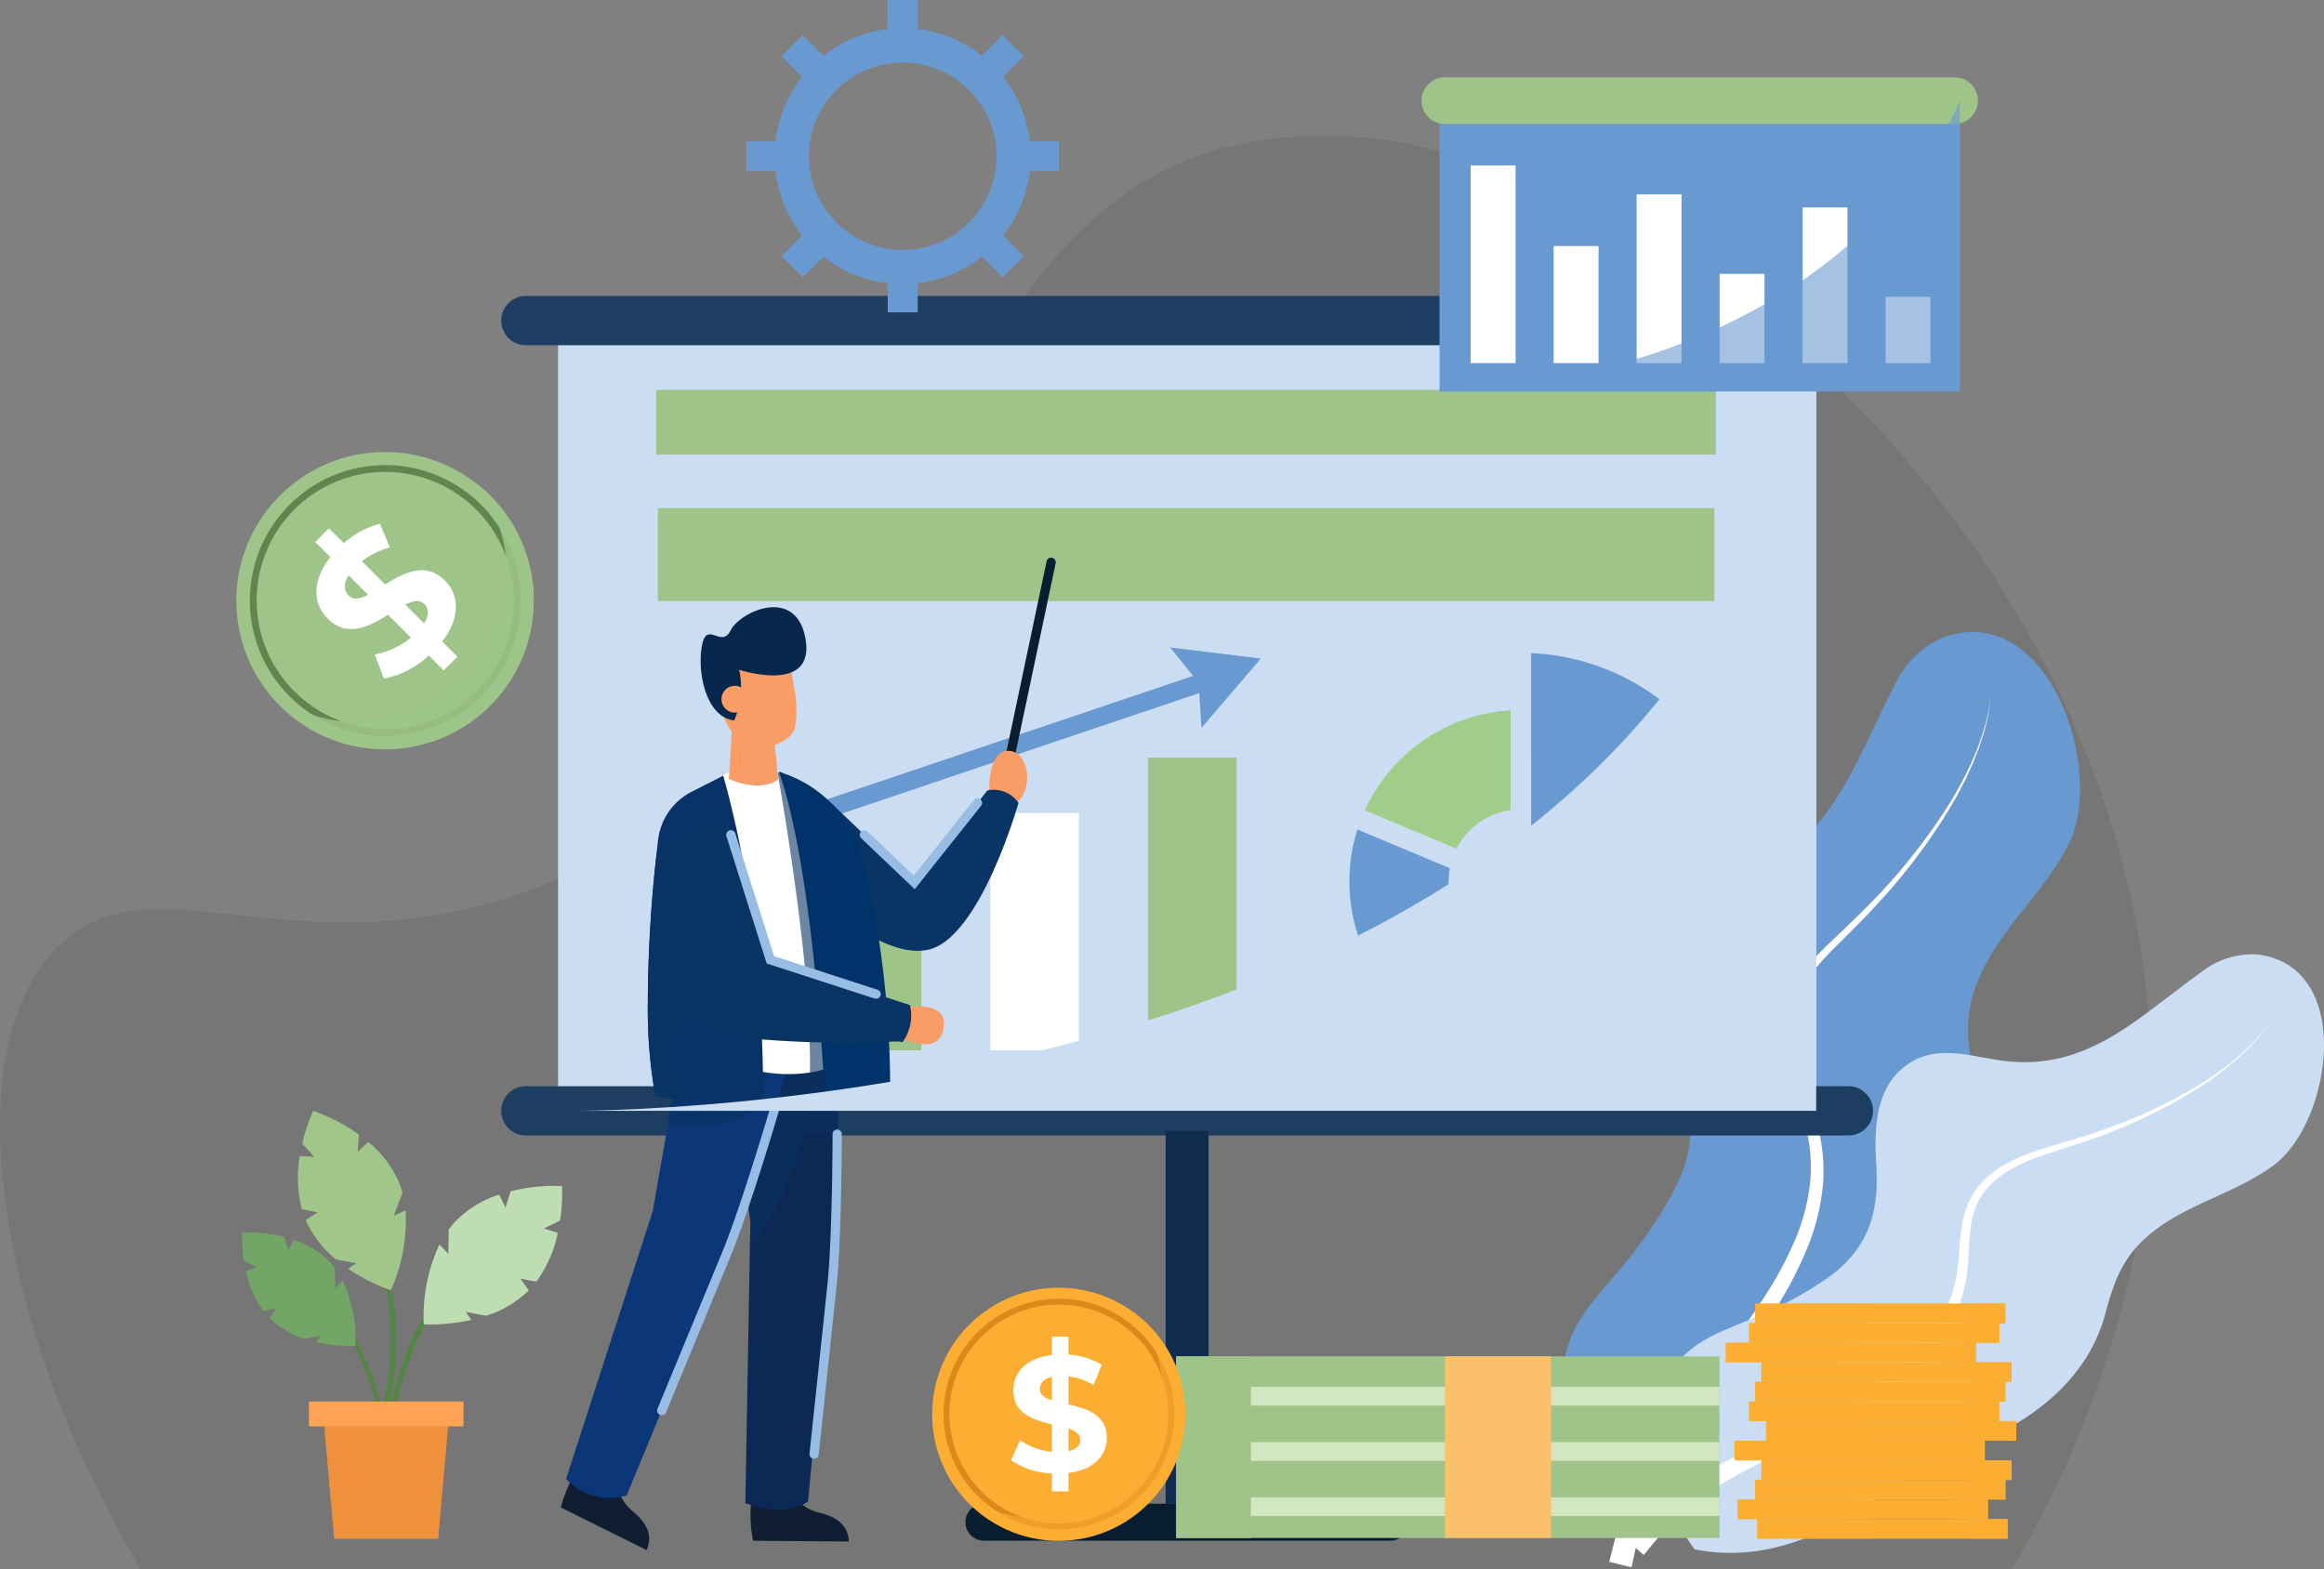 <svg id="Grupo_79295" data-name="Grupo 79295" xmlns="http://www.w3.org/2000/svg" width="189.816" height="128.189" viewBox="0 0 189.816 128.189">
  <rect x="0" y="0" width="189.816" height="128.189" fill="#808080" stroke="none"/>
  <path id="Trazado_178037" data-name="Trazado 178037" d="M346.185,329.4c0,.111-.007.221-.012.33a71.018,71.018,0,0,1-1.251,10.922,82.272,82.272,0,0,1-8.676,23.706q-.706,1.3-1.427,2.522H181.993q-.744-1.254-1.445-2.522c-10.451-18.936-13.517-39.7-5.525-48.1,7.277-7.652,17.846,1.125,35.607-3.828a42.819,42.819,0,0,0,5.452-1.918,40.725,40.725,0,0,0,8.853-5.226q1.378-1.065,2.653-2.228c.884-.8,1.732-1.629,2.55-2.487.267-.279.531-.564.79-.851.126-.136.249-.272.37-.41q.7-.782,1.367-1.591c.252-.3.5-.609.745-.916.579-.727,1.143-1.47,1.689-2.22.058-.078.113-.154.169-.232,1.535-2.119,2.958-4.322,4.3-6.564,1.51-2.507,2.927-5.059,4.312-7.6.8-1.467,1.586-2.93,2.374-4.375.979-1.795,1.953-3.559,2.95-5.276.725-1.246,1.457-2.467,2.21-3.65q.649-1.023,1.322-2.011.7-1.027,1.425-2.011c4.244-5.726,9.255-10.184,16.2-12.08a35.28,35.28,0,0,1,17.718.285q1.933.479,3.889,1.13,1.155.385,2.318.826a67.474,67.474,0,0,1,9.89,4.75q1.843,1.069,3.667,2.268,1.567,1.027,3.111,2.15.457.332.914.672c.559.415,1.115.843,1.669,1.279.31.239.617.486.924.733l.158.128q1.133.917,2.243,1.883c.292.252.582.506.871.765.206.181.41.365.614.554.055.048.108.1.164.146.108.1.219.2.33.3q1.068.982,2.112,2.009c11.586,11.385,20.879,26.626,24.071,43.682a69.709,69.709,0,0,1,.949,7A68.993,68.993,0,0,1,346.185,329.4Z" transform="translate(-170.5 -238.693)" fill="#030504" opacity="0.08"/>
  <g id="Grupo_79294" data-name="Grupo 79294" transform="translate(19.341 0)">
    <path id="Trazado_178038" data-name="Trazado 178038" d="M786.532,514.371c-3.235-14.6,2.079-12.64,7.939-23.127,2.39-4.276,1.9-7.828-.5-11.867-1.576-2.65-3.242-5.98-1.994-9.075,1.353-3.357,4.588-3.842,7.631-4.848,7.814-2.585,9.691-9.283,13.072-15.841a7.787,7.787,0,0,1,3.959-3.95c8.638-3.161,13.3,10.8,10.32,16.8-1.86,3.753-5.1,6.462-6.995,10.236-1.692,3.375-1.394,5.868-.648,9.373,1.185,5.567-1.106,11.146-4.645,15.391-2.008,2.409-4.268,4.7-5.581,7.592-2.828,6.231-6.989,11.971-13.873,13.925Z" transform="translate(-677.313 -393.573)" fill="#6999d1"/>
    <path id="Trazado_178039" data-name="Trazado 178039" d="M804.15,541l.622-2.463a25.8,25.8,0,0,1,.775-2.513c.158-.415.324-.829.513-1.233.09-.2.194-.4.291-.6l.311-.581.156-.29.165-.283.331-.564.346-.551c.115-.184.231-.367.352-.545.953-1.441,1.976-2.812,3.011-4.16s2.08-2.677,3.092-4.021,1.993-2.7,2.884-4.114a29.334,29.334,0,0,0,2.333-4.385,16.8,16.8,0,0,0,1.234-4.736,13.231,13.231,0,0,0-.457-4.839,22.1,22.1,0,0,0-.875-2.327,23.672,23.672,0,0,1-.916-2.416,8.2,8.2,0,0,1-.377-2.63,7.246,7.246,0,0,1,.611-2.59,10.9,10.9,0,0,1,1.34-2.246,19.275,19.275,0,0,1,1.709-1.932q.453-.455.921-.889c.311-.291.609-.585.914-.877l.91-.879c.3-.293.612-.582.9-.894a48.406,48.406,0,0,0,6.357-7.854l.672-1.073.614-1.107c.214-.364.386-.75.573-1.129l.277-.57.246-.583.245-.585c.08-.2.144-.4.216-.6s.143-.4.21-.6l.177-.608a10.936,10.936,0,0,0,.442-2.491,10.964,10.964,0,0,1-.385,2.507l-.164.615c-.063.2-.131.4-.2.6s-.127.4-.2.6l-.232.592-.234.592-.264.579c-.179.385-.343.777-.55,1.148l-.592,1.128-.65,1.1a48.768,48.768,0,0,1-6.216,8.056c-.279.321-.582.618-.881.921l-.9.906c-.3.3-.6.608-.9.9s-.6.592-.886.9a18.727,18.727,0,0,0-1.611,1.907,10.225,10.225,0,0,0-1.208,2.132,6.507,6.507,0,0,0-.5,2.336,7.411,7.411,0,0,0,.4,2.366c.5,1.556,1.368,3.03,1.905,4.712a14.241,14.241,0,0,1,.613,5.2,17.918,17.918,0,0,1-1.2,5.088,30.538,30.538,0,0,1-2.323,4.628c-.885,1.474-1.854,2.887-2.847,4.27s-2.01,2.741-3.005,4.1-1.966,2.729-2.849,4.134c-.113.174-.22.351-.325.529l-.317.532-.3.538-.149.269-.139.273-.276.545c-.083.183-.172.362-.248.547-.162.366-.3.742-.437,1.122a48.636,48.636,0,0,0-1.229,4.83Z" transform="translate(-692.055 -413.421)" fill="#fff"/>
    <path id="Trazado_178040" data-name="Trazado 178040" d="M814.01,613.559c3.306-12.667,6.668-9.022,15.422-14.855,3.57-2.379,4.605-5.344,4.346-9.451-.17-2.695-.139-5.955,2.069-7.869,2.4-2.076,5.11-1.162,7.884-.731,7.123,1.106,11.26-3.365,16.513-7.127a6.819,6.819,0,0,1,4.663-1.5c7.994.986,6.05,13.726,1.334,17.217-2.948,2.182-6.557,3-9.539,5.185-2.667,1.955-3.43,4.017-4.248,7.047-1.3,4.813-5.313,8.246-9.766,10.142-2.527,1.076-5.2,1.959-7.381,3.689-4.692,3.727-10.227,6.539-16.373,5.314Z" transform="translate(-699.87 -494.062)" fill="#caddf2"/>
    <path id="Trazado_178041" data-name="Trazado 178041" d="M811.77,640.164l1.468-1.671a22.538,22.538,0,0,1,1.608-1.649c.289-.261.583-.517.893-.756.151-.123.311-.236.467-.353l.474-.328.237-.163.241-.154.483-.308.49-.291c.163-.1.327-.194.492-.284,1.318-.743,2.664-1.4,4.008-2.04s2.69-1.256,4.016-1.9,2.633-1.312,3.89-2.055a25.667,25.667,0,0,0,3.569-2.486,14.711,14.711,0,0,0,2.853-3.2,11.588,11.588,0,0,0,1.576-3.954,19.369,19.369,0,0,0,.247-2.163,20.809,20.809,0,0,1,.251-2.249,7.182,7.182,0,0,1,.756-2.2,6.342,6.342,0,0,1,1.51-1.775,9.545,9.545,0,0,1,1.941-1.216,16.906,16.906,0,0,1,2.1-.823q.535-.174,1.073-.325c.359-.1.708-.213,1.063-.319l1.06-.322c.353-.108.709-.209,1.055-.339a42.4,42.4,0,0,0,8.091-3.583l.952-.568.921-.617c.313-.2.6-.431.9-.651l.443-.334.425-.357.424-.358c.14-.121.27-.252.406-.378s.27-.253.4-.382l.381-.4a9.575,9.575,0,0,0,1.339-1.765,9.592,9.592,0,0,1-1.3,1.8l-.373.414c-.13.133-.263.262-.395.393s-.261.265-.4.389l-.417.369-.418.368-.437.345c-.293.228-.578.469-.887.675l-.912.642-.944.594a42.689,42.689,0,0,1-8.061,3.8c-.346.139-.7.249-1.054.366l-1.06.349c-.353.115-.708.236-1.06.345s-.7.223-1.048.344a16.371,16.371,0,0,0-2.017.843,8.944,8.944,0,0,0-1.793,1.18,5.7,5.7,0,0,0-1.32,1.622,6.488,6.488,0,0,0-.633,2c-.231,1.412-.144,2.908-.4,4.434a12.474,12.474,0,0,1-1.6,4.3,15.693,15.693,0,0,1-2.964,3.487,26.744,26.744,0,0,1-3.659,2.68c-1.279.8-2.6,1.51-3.924,2.192s-2.661,1.334-3.981,2-2.622,1.342-3.871,2.084c-.158.091-.312.186-.464.283l-.46.288-.448.3-.224.15-.217.157-.433.315c-.138.109-.279.213-.412.327-.273.221-.532.458-.788.7a42.615,42.615,0,0,0-2.887,3.274Z" transform="translate(-698.094 -514.234)" fill="#fff"/>
    <rect id="Rectángulo_22446" data-name="Rectángulo 22446" width="102.757" height="64.551" transform="translate(26.24 26.187)" fill="#caddf2"/>
    <g id="Grupo_79261" data-name="Grupo 79261" transform="translate(47.366 52.891)">
      <rect id="Rectángulo_22447" data-name="Rectángulo 22447" width="7.228" height="19.39" transform="translate(14.185 13.516)" fill="#fff"/>
      <rect id="Rectángulo_22448" data-name="Rectángulo 22448" width="7.228" height="11.861" transform="translate(1.311 21.045)" fill="#9ec489"/>
      <rect id="Rectángulo_22449" data-name="Rectángulo 22449" width="7.228" height="23.907" transform="translate(27.06 8.998)" fill="#9ec489"/>
      <g id="Grupo_79260" data-name="Grupo 79260" transform="translate(0 1.991)">
        <g id="Grupo_79259" data-name="Grupo 79259">
          <rect id="Rectángulo_22450" data-name="Rectángulo 22450" width="33.48" height="1.489" transform="translate(0 10.695) rotate(-18.63)" fill="#6999d1"/>
        </g>
      </g>
      <path id="Trazado_178042" data-name="Trazado 178042" d="M633.83,457.84l-.235-3.689-2.318-2.879,7.4.9Z" transform="translate(-602.406 -451.272)" fill="#6999d1"/>
    </g>
    <rect id="Rectángulo_22451" data-name="Rectángulo 22451" width="86.297" height="7.599" transform="translate(34.387 41.499)" fill="#9ec489"/>
    <g id="Grupo_79262" data-name="Grupo 79262" transform="translate(62.58 45.539)">
      <path id="Trazado_178043" data-name="Trazado 178043" d="M565.818,433.43a.378.378,0,0,1-.37-.456l3.557-16.847a.378.378,0,0,1,.739.156l-3.557,16.847A.378.378,0,0,1,565.818,433.43Z" transform="translate(-565.44 -415.828)" fill="#091d30"/>
    </g>
    <path id="Trazado_178044" data-name="Trazado 178044" d="M477.9,316.861H369.879a2.012,2.012,0,0,1-2.012-2.012h0a2.012,2.012,0,0,1,2.012-2.012H477.9a2.01,2.01,0,0,1,2.012,2.012h0A2.012,2.012,0,0,1,477.9,316.861Z" transform="translate(-346.269 -288.662)" fill="#1e3e61"/>
    <path id="Trazado_178045" data-name="Trazado 178045" d="M477.9,628.061H369.879a2.012,2.012,0,0,1-2.012-2.012h0a2.012,2.012,0,0,1,2.012-2.012H477.9a2.01,2.01,0,0,1,2.012,2.012h0A2.012,2.012,0,0,1,477.9,628.061Z" transform="translate(-346.269 -535.311)" fill="#1e3e61"/>
    <rect id="Rectángulo_22452" data-name="Rectángulo 22452" width="3.508" height="30.461" transform="translate(75.865 92.37)" fill="#102d4f"/>
    <path id="Trazado_178046" data-name="Trazado 178046" d="M585.354,791.469H552.16a1.509,1.509,0,0,1-1.509-1.509h0a1.509,1.509,0,0,1,1.509-1.509h33.195a1.509,1.509,0,0,1,1.509,1.509h0a1.509,1.509,0,0,1-1.509,1.509Z" transform="translate(-491.139 -665.62)" fill="#091d30"/>
    <path id="Trazado_178047" data-name="Trazado 178047" d="M469.108,776.642a3.834,3.834,0,0,0,2.489,2.2c1.783.4,2.492,1.217,2.546,2.387l-7.817-.067a10.146,10.146,0,0,1,.037-4.382C466.867,773.847,469.108,776.642,469.108,776.642Z" transform="translate(-424.149 -655.307)" fill="#0f1e33"/>
    <path id="Trazado_178048" data-name="Trazado 178048" d="M395.846,768.841a3.833,3.833,0,0,0,1.276,3.065c1.429,1.139,1.708,2.185,1.244,3.261l-7-3.481a10.146,10.146,0,0,1,1.951-3.923C395.054,765.347,395.846,768.841,395.846,768.841Z" transform="translate(-364.894 -648.548)" fill="#0f1e33"/>
    <path id="Trazado_178049" data-name="Trazado 178049" d="M559.686,495.631s-.293-3.742,1.592-3.675,2.11,4.093-.1,4.556S559.686,495.631,559.686,495.631Z" transform="translate(-498.212 -430.625)" fill="#fa9c66"/>
    <path id="Trazado_178050" data-name="Trazado 178050" d="M464.041,576.036a46.344,46.344,0,0,1-.428,6.771c-.015.058-1.966,20.811-1.966,20.811s-1.664,1.45-5.12.141l.325-18.347.043-2.436.04-2.185-.4-3.234-.972-7.939-.44-3.6-.554-4.521.32-.43,3.831-5.145.325-.436,2,1.412,2.915,2.061s.007.368.02,1.009c.005.264.01.576.018.926.025,1.475.058,3.665.076,6.1,0,.322,0,.647,0,.977,0,.206,0,.418,0,.627C464.092,571.08,464.084,573.7,464.041,576.036Z" transform="translate(-414.989 -480.979)" fill="#0c2855"/>
    <path id="Trazado_178051" data-name="Trazado 178051" d="M465.605,612.751c0,.418,0,.826-.008,1.221a22.543,22.543,0,0,1-.289,3.4,6.724,6.724,0,0,0-.118,1.435c-.961,3.162-2.3,6.841-4.5,9.552l.04-2.185-.4-3.234L459.365,615Z" transform="translate(-418.788 -526.365)" fill="#093565" opacity="0.5" style="mix-blend-mode: multiply;isolation: isolate"/>
    <path id="Trazado_178052" data-name="Trazado 178052" d="M413.567,564.292s-.775,2.771-1.837,6.391c-1.047,3.562-4.85,15.072-4.949,15.306-.181.433-8.415,20.358-8.415,20.358a4.83,4.83,0,0,1-4.941-1.354l4.674-14.448.088-.272,1.286-3.977,1.022-3.159.035-.2.184-1.052,1.02-5.819.37-2.12.352-2.013.564-3.227.826-4.717,2.94-2.172,1.946-1.435,1.145-.843.043.055,1.81,2.331Z" transform="translate(-366.526 -484.191)" fill="#0b3779"/>
    <path id="Trazado_178053" data-name="Trazado 178053" d="M500.823,508.386s-3.081,10.9-7.284,11.976a4.15,4.15,0,0,1-1.669.05c-2.072-.312-4.445-1.827-6.31-3.275a35.528,35.528,0,0,1-3.247-2.847L485.2,508.1l7.106,6.781,5.978-7.508A2.459,2.459,0,0,1,500.823,508.386Z" transform="translate(-436.975 -442.806)" fill="#093565"/>
    <path id="Trazado_178054" data-name="Trazado 178054" d="M500.612,527.338c-2.072-.312-4.445-1.827-6.31-3.275-.584-.956-.959-1.616-.959-1.616l1.581-6.386A21.269,21.269,0,0,1,500.612,527.338Z" transform="translate(-445.718 -449.731)" fill="#093565" style="mix-blend-mode: multiply;isolation: isolate"/>
    <path id="Trazado_178055" data-name="Trazado 178055" d="M460.258,522.008a18.321,18.321,0,0,1-2.683,1.093c-.34.116-.715.234-1.118.352a9.524,9.524,0,0,1-1.16.257,11.963,11.963,0,0,1-3.826-.048l-2.721-1.983-.126-.536-2.255-9.588,1.85-12.148,1.168-.541,3.431.217.086.071,2.316,1.87,3.252,16.583Z" transform="translate(-408.488 -436.103)" fill="#fff"/>
    <path id="Trazado_178056" data-name="Trazado 178056" d="M461.51,481.9c-1.576,1.128-4.028-.051-4.028-.051l.273-4.387,3.188-1.153.054.54.453,4.479Z" transform="translate(-417.295 -418.223)" fill="#fa9c66"/>
    <path id="Trazado_178057" data-name="Trazado 178057" d="M481.547,524.824c0,.813.005,1.644.005,2.474,0,.8-.005,1.6-.013,2.381h-2.681a.167.167,0,0,1,0-.035,6.725,6.725,0,0,1,.118-1.435c.05-.287.1-.591.131-.911.088-.748.138-1.586.159-2.492.008-.4.01-.8.008-1.221a101,101,0,0,0-.76-10.466c-.788-6.743-1.9-12.817-1.9-12.817l.262-.053,2.316,1.87,3.252,16.583,1.787,4.4a18.321,18.321,0,0,1-2.683,1.093C481.545,524.4,481.547,524.615,481.547,524.824Z" transform="translate(-432.455 -437.2)" fill="#093565" opacity="0.6" style="mix-blend-mode: multiply;isolation: isolate"/>
    <path id="Trazado_178058" data-name="Trazado 178058" d="M441.257,621.4s-2.3,3-7.775,1.918l.37-2.119.352-2.014c2.17-.061,4.047-.005,4.047-.005Z" transform="translate(-398.274 -531.441)" fill="#093565" opacity="0.6" style="mix-blend-mode: multiply;isolation: isolate"/>
    <path id="Trazado_178059" data-name="Trazado 178059" d="M480.911,526.836s-.886-18.729-3.771-26.713l.549.2A10.106,10.106,0,0,1,484,507.132a80.573,80.573,0,0,1,2.239,19.078A20.8,20.8,0,0,1,480.911,526.836Z" transform="translate(-432.876 -437.099)" fill="#003369"/>
    <path id="Trazado_178060" data-name="Trazado 178060" d="M523.144,592.772s3.848-.891,3.733,1.31c-.159,3.038-4,.834-4,.834Z" transform="translate(-469.128 -510.389)" fill="#fa9c66"/>
    <path id="Trazado_178061" data-name="Trazado 178061" d="M434.991,528.331a29.678,29.678,0,0,1-6.149-.04c-.473-.05-.894-.106-1.256-.161-.881-.131-1.4-.252-1.4-.252a40.484,40.484,0,0,1-.609-7.44,113.476,113.476,0,0,1,.717-12.356c.04-.388.08-.753.121-1.092a5.073,5.073,0,0,1,2.739-3.939l2.585-1.319a81.484,81.484,0,0,1,2.474,12.835c.154,1.3.277,2.555.378,3.743.153,1.845.252,3.529.309,4.969C435.031,526.37,434.991,528.331,434.991,528.331Z" transform="translate(-392.007 -438.373)" fill="#093268"/>
    <path id="Trazado_178062" data-name="Trazado 178062" d="M445.93,547.705a85.29,85.29,0,0,1-11.03-.163,14.954,14.954,0,0,1-5.011-1.15,3.788,3.788,0,0,1-1.387-1.44c-1.437,3.436-.823,5.908.34,7.6-.473-.05-.894-.106-1.256-.161-.881-.131-1.4-.252-1.4-.252a40.483,40.483,0,0,1-.609-7.44,113.476,113.476,0,0,1,.717-12.356l4.6.979,2.457,8.837,1.244.41,9.477,3.131Z" transform="translate(-392.007 -462.638)" fill="#093565" style="mix-blend-mode: multiply;isolation: isolate"/>
    <path id="Trazado_178063" data-name="Trazado 178063" d="M434.721,519.3l3.606,11.4,11.4,3.7a3.683,3.683,0,0,1-.6,3.02s-12.634-1.532-14.333-2.637c-2.027-1.319-5.747-8.285-5.768-12.779Z" transform="translate(-394.746 -452.301)" fill="#093565"/>
    <path id="Trazado_178064" data-name="Trazado 178064" d="M463.328,483.389c-2.546.291-3.477-3.078-3.477-3.078l3.024-1.4Z" transform="translate(-419.173 -420.286)" fill="#fa9c66" style="mix-blend-mode: multiply;isolation: isolate"/>
    <path id="Trazado_178065" data-name="Trazado 178065" d="M459.388,455.772c-.559,1.706-4.862,2.859-6.039-1.62s1.849-5.516,1.849-5.516l3.4.473s.03.111.081.308c.13.508.389,1.585.586,2.743A9.234,9.234,0,0,1,459.388,455.772Z" transform="translate(-413.805 -396.293)" fill="#fa9c66"/>
    <path id="Trazado_178066" data-name="Trazado 178066" d="M461.437,454.027a6.445,6.445,0,0,1-3.958-.5s.286,1.552-.6,1.749-1.061-3.326-1.061-3.326,3.161-.956,3.207-.956c.022,0,.942.148,1.828.291C460.981,451.792,461.24,452.869,461.437,454.027Z" transform="translate(-415.975 -398.16)" fill="#fa9c66" style="mix-blend-mode: multiply;isolation: isolate"/>
    <path id="Trazado_178067" data-name="Trazado 178067" d="M449.541,440.524s6.144,2.024,5.433-2.437-5.362-2.333-6.131-.778-2-.975-2.365,1.393.5,5.742,2.658,5.953A6.72,6.72,0,0,0,449.541,440.524Z" transform="translate(-408.51 -385.813)" fill="#07284c"/>
    <circle id="Elipse_4675" data-name="Elipse 4675" cx="1.095" cy="1.095" r="1.095" transform="translate(39.359 57.927) rotate(-76.619)" fill="#fa9c66"/>
    <g id="Grupo_79263" data-name="Grupo 79263" transform="translate(39.979 67.83)">
      <path id="Trazado_178068" data-name="Trazado 178068" d="M468.716,537.048a.381.381,0,0,1-.117-.018l-8.819-2.863L456.5,523.786a.378.378,0,1,1,.72-.228l3.166,10.011,8.449,2.743a.378.378,0,0,1-.117.737Z" transform="translate(-456.48 -523.294)" fill="#97bde4"/>
    </g>
    <g id="Grupo_79264" data-name="Grupo 79264" transform="translate(50.882 65.193)">
      <path id="Trazado_178069" data-name="Trazado 178069" d="M513.531,518.022l-4.369-4.169a.377.377,0,1,1,.521-.546l3.771,3.6,4.922-6.183a.378.378,0,0,1,.591.47Z" transform="translate(-509.046 -510.58)" fill="#97bde4"/>
    </g>
    <g id="Grupo_79265" data-name="Grupo 79265" transform="translate(34.328 90.287)">
      <path id="Trazado_178070" data-name="Trazado 178070" d="M429.473,656.841h0a.377.377,0,0,1-.2-.493l5.273-12.757c1.533-3.707,3.887-11.683,3.911-11.763a.378.378,0,0,1,.724.213c-.024.081-2.39,8.1-3.937,11.839l-5.273,12.756a.378.378,0,0,1-.493.2Z" transform="translate(-429.24 -631.557)" fill="#97bde4"/>
    </g>
    <g id="Grupo_79266" data-name="Grupo 79266" transform="translate(46.775 92.243)">
      <path id="Trazado_178071" data-name="Trazado 178071" d="M489.582,667.9h0a.378.378,0,0,1-.336-.415l1.455-13.727c.423-3.989.429-12.305.429-12.389a.378.378,0,0,1,.755,0c0,.084-.006,8.441-.433,12.469L490,667.56a.378.378,0,0,1-.415.336Z" transform="translate(-489.244 -640.987)" fill="#97bde4"/>
    </g>
    <g id="Grupo_79267" data-name="Grupo 79267" transform="translate(76.724 110.793)">
      <rect id="Rectángulo_22453" data-name="Rectángulo 22453" width="44.373" height="14.837" fill="#9ec489"/>
      <rect id="Rectángulo_22454" data-name="Rectángulo 22454" width="6.101" height="14.837" fill="#9ec489" style="mix-blend-mode: multiply;isolation: isolate"/>
      <rect id="Rectángulo_22455" data-name="Rectángulo 22455" width="38.272" height="1.525" transform="translate(6.101 2.496)" fill="#d2e6c2"/>
      <rect id="Rectángulo_22456" data-name="Rectángulo 22456" width="38.272" height="1.525" transform="translate(6.101 7.008)" fill="#d2e6c2"/>
      <rect id="Rectángulo_22457" data-name="Rectángulo 22457" width="38.272" height="1.525" transform="translate(6.101 11.521)" fill="#d2e6c2"/>
      <rect id="Rectángulo_22458" data-name="Rectángulo 22458" width="8.667" height="14.837" transform="translate(21.956)" fill="#fbc16a"/>
    </g>
    <g id="Grupo_79271" data-name="Grupo 79271" transform="translate(121.613 106.471)">
      <g id="Grupo_79270" data-name="Grupo 79270">
        <g id="Grupo_79269" data-name="Grupo 79269" transform="translate(0.001)">
          <g id="Grupo_79268" data-name="Grupo 79268">
            <rect id="Rectángulo_22459" data-name="Rectángulo 22459" width="20.444" height="1.602" transform="translate(2.4)" fill="#fcae32"/>
            <rect id="Rectángulo_22460" data-name="Rectángulo 22460" width="20.442" height="1.602" transform="translate(0 3.204)" fill="#fcae32"/>
            <rect id="Rectángulo_22461" data-name="Rectángulo 22461" width="20.442" height="1.602" transform="translate(1.895 1.602)" fill="#fcae32"/>
            <rect id="Rectángulo_22462" data-name="Rectángulo 22462" width="20.443" height="1.6" transform="translate(2.907 4.806)" fill="#fcae32"/>
            <rect id="Rectángulo_22463" data-name="Rectángulo 22463" width="20.442" height="1.602" transform="translate(0.716 11.212)" fill="#fcae32"/>
            <rect id="Rectángulo_22464" data-name="Rectángulo 22464" width="20.444" height="1.602" transform="translate(2.4 6.406)" fill="#fcae32"/>
            <rect id="Rectángulo_22465" data-name="Rectángulo 22465" width="20.443" height="1.602" transform="translate(2.907 12.814)" fill="#fcae32"/>
            <rect id="Rectángulo_22466" data-name="Rectángulo 22466" width="20.442" height="1.6" transform="translate(2.571 17.619)" fill="#fcae32"/>
            <rect id="Rectángulo_22467" data-name="Rectángulo 22467" width="20.444" height="1.602" transform="translate(2.4 14.416)" fill="#fcae32"/>
            <rect id="Rectángulo_22468" data-name="Rectángulo 22468" width="20.442" height="1.6" transform="translate(3.286 9.612)" fill="#fcae32"/>
            <rect id="Rectángulo_22469" data-name="Rectángulo 22469" width="20.445" height="1.602" transform="translate(0.967 16.018)" fill="#fcae32"/>
            <rect id="Rectángulo_22470" data-name="Rectángulo 22470" width="20.442" height="1.604" transform="translate(1.895 8.008)" fill="#fcae32"/>
          </g>
        </g>
        <path id="Trazado_178072" data-name="Trazado 178072" d="M860.123,720.794v1.6h2.192V724h-.506v1.6h-1.431v1.6h1.6v1.6H852.6v-1.6H851v-1.6h1.434V724h.506v-1.6h-2.192v-1.6h2.571v-1.6h-1.392v-1.6h.506v-1.6h.506v-1.6h-2.908v-1.6h1.9v-1.6h.506v-1.6h9.374v1.6H861.3v1.6h-1.9v1.6h2.908v1.6h-.506v1.6H861.3v1.6h1.392v1.6Z" transform="translate(-850.033 -709.582)" fill="#fcae32" opacity="0.5" style="mix-blend-mode: multiply;isolation: isolate"/>
        <path id="Trazado_178073" data-name="Trazado 178073" d="M937.9,720.793v1.6h2.193V724h-.506v1.6h-1.431v1.6h1.6v1.6h-2.983v-1.6h-1.6v-1.6H936.6V724h.506v-1.6h-2.191v-1.6h2.571v-1.6H936.1v-1.6h.5v-1.6h.506v-1.6H934.2v-1.6h1.9v-1.6h.5v-1.6h2.985v1.6h-.506v1.6h-1.9v1.6h2.908v1.6h-.506v1.6h-.506v1.6h1.391v1.6Z" transform="translate(-916.743 -709.581)" fill="#fcae32" style="mix-blend-mode: screen;isolation: isolate"/>
      </g>
    </g>
    <g id="Grupo_79279" data-name="Grupo 79279" transform="translate(56.823 105.184)">
      <g id="Grupo_79278" data-name="Grupo 79278">
        <g id="Grupo_79277" data-name="Grupo 79277">
          <g id="Grupo_79272" data-name="Grupo 79272">
            <path id="Trazado_178074" data-name="Trazado 178074" d="M558.328,713.7a10.337,10.337,0,1,1-4.011-8.16c.182.139.357.284.528.437A10.292,10.292,0,0,1,558.328,713.7Z" transform="translate(-537.683 -703.374)" fill="#fcae32"/>
          </g>
          <g id="Grupo_79274" data-name="Grupo 79274" transform="translate(0.901 0.899)">
            <g id="Grupo_79273" data-name="Grupo 79273">
              <path id="Trazado_178075" data-name="Trazado 178075" d="M560.17,713.557a9.256,9.256,0,0,0-.755-1.457,9.419,9.419,0,1,0-13.882,12.356,8.5,8.5,0,0,0,.889.639,9.4,9.4,0,0,0,10.952-.639,9.482,9.482,0,0,0,2.8-3.751,9.415,9.415,0,0,0,0-7.148Zm-3.6,10.9a8.925,8.925,0,0,1-8.2,1.067A8.941,8.941,0,1,1,560.17,715.15a8.966,8.966,0,0,1,0,3.962A8.96,8.96,0,0,1,556.568,724.456Z" transform="translate(-542.029 -707.707)" fill="#d98a1b"/>
            </g>
          </g>
          <g id="Grupo_79276" data-name="Grupo 79276" transform="translate(6.414 4.005)">
            <g id="Grupo_79275" data-name="Grupo 79275">
              <path id="Trazado_178076" data-name="Trazado 178076" d="M573.293,728.206V725.92a5.506,5.506,0,0,1,2.056.7l.67-1.654a6.1,6.1,0,0,0-2.726-.821v-1.465h-1.344v1.493c-2.125.242-3.159,1.465-3.159,2.889,0,1.921,1.666,2.419,3.159,2.781v2.245a5.462,5.462,0,0,1-2.608-.954l-.737,1.639a6.348,6.348,0,0,0,3.345,1.075v1.465h1.344v-1.505c2.109-.254,3.131-1.465,3.131-2.862C576.424,729.052,574.784,728.556,573.293,728.206Zm-1.344-.337c-.592-.186-.994-.443-.994-.914,0-.443.282-.833.994-.994Zm1.344,4.166v-1.855c.579.2.967.458.967.929C574.26,731.539,573.965,731.889,573.293,732.035Z" transform="translate(-568.604 -722.681)" fill="#fff"/>
            </g>
          </g>
        </g>
      </g>
      <path id="Trazado_178077" data-name="Trazado 178077" d="M566.574,721.955a10.32,10.32,0,0,1-18.487,6.309c.151.115.3.229.461.336a10.317,10.317,0,0,0,14.015-14.805c.182.139.357.284.528.437A10.292,10.292,0,0,1,566.574,721.955Z" transform="translate(-545.929 -711.633)" fill="#fcae32" opacity="0.6" style="mix-blend-mode: multiply;isolation: isolate"/>
    </g>
    <g id="Grupo_79284" data-name="Grupo 79284" transform="translate(0 36.926)">
      <g id="Grupo_79283" data-name="Grupo 79283">
        <g id="Grupo_79282" data-name="Grupo 79282">
          <path id="Trazado_178078" data-name="Trazado 178078" d="M287.992,386.429a12.142,12.142,0,1,1-4.711-9.584c.214.164.419.334.62.513A12.087,12.087,0,0,1,287.992,386.429Z" transform="translate(-263.744 -374.306)" fill="#9ec489"/>
          <g id="Grupo_79280" data-name="Grupo 79280" transform="translate(1.057 1.057)">
            <path id="Trazado_178079" data-name="Trazado 178079" d="M289.26,384.558a11.063,11.063,0,1,0,1.714,5.91A11.067,11.067,0,0,0,289.26,384.558Zm-9.354,16.409a10.5,10.5,0,1,1,10.5-10.5A10.443,10.443,0,0,1,279.907,400.967Z" transform="translate(-268.839 -379.401)" fill="#61854e"/>
          </g>
          <g id="Grupo_79281" data-name="Grupo 79281" transform="translate(6.411 5.862)">
            <path id="Trazado_178080" data-name="Trazado 178080" d="M305.008,412.174c1.541-1.963,1.382-3.816.224-4.974-1.576-1.576-3.35-.627-4.878.322l-1.9-1.9a6.423,6.423,0,0,1,2.288-1.125l-.816-1.933a7.144,7.144,0,0,0-2.945,1.586l-1.218-1.218-1.115,1.118,1.241,1.238c-1.566,1.966-1.407,3.839-.224,5.022,1.6,1.6,3.391.627,4.933-.312l1.863,1.865a6.4,6.4,0,0,1-2.957,1.372l.748,1.976a7.466,7.466,0,0,0,3.672-1.888l1.216,1.218,1.115-1.117Zm-7.634-3.748c-.368-.368-.458-.926,0-1.651l1.586,1.583C298.312,408.693,297.763,408.816,297.374,408.426Zm6.162,2.275-1.541-1.541c.647-.312,1.18-.423,1.571-.033C303.925,409.488,303.971,410.024,303.535,410.7Z" transform="translate(-294.65 -402.566)" fill="#fff"/>
          </g>
        </g>
      </g>
      <path id="Trazado_178081" data-name="Trazado 178081" d="M297.677,396.131a12.121,12.121,0,0,1-21.714,7.41c.177.135.358.269.542.4a12.118,12.118,0,0,0,16.461-17.389c.214.164.419.334.62.513A12.087,12.087,0,0,1,297.677,396.131Z" transform="translate(-273.428 -384.008)" fill="#9ec489" opacity="0.87" style="mix-blend-mode: multiply;isolation: isolate"/>
    </g>
    <g id="Grupo_79291" data-name="Grupo 79291" transform="translate(0.44 90.739)">
      <g id="Grupo_79286" data-name="Grupo 79286" transform="translate(11.748 15.039)">
        <g id="Grupo_79285" data-name="Grupo 79285">
          <path id="Trazado_178082" data-name="Trazado 178082" d="M322.936,718.318l-.433-.038a25.708,25.708,0,0,1,2.4-9.023,14.183,14.183,0,0,1,1.887-3.017l.324.29-.162-.145.162.145a14.105,14.105,0,0,0-1.829,2.936A25.29,25.29,0,0,0,322.936,718.318Z" transform="translate(-322.503 -706.24)" fill="#538544"/>
        </g>
      </g>
      <g id="Grupo_79288" data-name="Grupo 79288" transform="translate(11.11 11.974)">
        <g id="Grupo_79287" data-name="Grupo 79287">
          <path id="Trazado_178083" data-name="Trazado 178083" d="M319.747,704.144l.424.1a25.706,25.706,0,0,0,.511-9.323,14.207,14.207,0,0,0-.858-3.453l-.4.176.2-.088-.2.088a14.114,14.114,0,0,1,.829,3.359A25.289,25.289,0,0,1,319.747,704.144Z" transform="translate(-319.426 -691.465)" fill="#538544"/>
        </g>
      </g>
      <g id="Grupo_79290" data-name="Grupo 79290" transform="translate(8 17.23)">
        <g id="Grupo_79289" data-name="Grupo 79289">
          <path id="Trazado_178084" data-name="Trazado 178084" d="M307.856,726.691l.355-.031a21.042,21.042,0,0,0-1.968-7.386A11.6,11.6,0,0,0,304.7,716.8l-.265.237.133-.119-.133.119a11.55,11.55,0,0,1,1.5,2.4A20.7,20.7,0,0,1,307.856,726.691Z" transform="translate(-304.433 -716.804)" fill="#538544"/>
        </g>
      </g>
      <path id="Trazado_178085" data-name="Trazado 178085" d="M308.149,755.443l-.76,8.47-.111,1.233H298.8l-.783-8.729-.088-.974Z" transform="translate(-291.275 -730.198)" fill="#ef903c"/>
      <rect id="Rectángulo_22471" data-name="Rectángulo 22471" width="12.619" height="2.03" transform="translate(5.453 23.744)" fill="#fea454"/>
      <path id="Trazado_178086" data-name="Trazado 178086" d="M340.73,673.567l1.672.312a8.778,8.778,0,0,0,3.445-2.044l.028-.029-.685-.953,1.3.242a10.226,10.226,0,0,0,1.754-3.987l-1.13-.359,1.315-.644a14.423,14.423,0,0,0,.156-2.824,14.9,14.9,0,0,0-4.186.427l-.425,1.336-.518-1.059a8.766,8.766,0,0,0-3.424,2.037,7.4,7.4,0,0,0-.7.813l-.024,2-.73-.781a14.076,14.076,0,0,0-1.287,6.522,14.881,14.881,0,0,0,3.9-.359Z" transform="translate(-322.466 -657.141)" fill="#bfddb3"/>
      <path id="Trazado_178087" data-name="Trazado 178087" d="M292.58,646.193l-1.67-.326a8.778,8.778,0,0,1-2.451-3.168l-.016-.038.988-.634-1.3-.254a10.23,10.23,0,0,1-.164-4.352l1.183.082-.986-1.083a14.427,14.427,0,0,1,.894-2.683,14.9,14.9,0,0,1,3.735,1.937l-.1,1.4.872-.794A8.764,8.764,0,0,1,296,639.434a7.4,7.4,0,0,1,.352,1.013l-.714,1.869.966-.458a14.075,14.075,0,0,1-1.2,6.538,14.882,14.882,0,0,1-3.5-1.77Z" transform="translate(-283.259 -633.737)" fill="#a0c689"/>
      <path id="Trazado_178088" data-name="Trazado 178088" d="M272.309,690.058l-1.369.255a7.184,7.184,0,0,1-2.82-1.673l-.023-.024.561-.78-1.066.2a8.372,8.372,0,0,1-1.436-3.263l.925-.294L266,683.95a11.819,11.819,0,0,1-.128-2.312,12.2,12.2,0,0,1,3.427.35l.348,1.094.424-.867a7.175,7.175,0,0,1,2.8,1.668,6.065,6.065,0,0,1,.573.665l.02,1.637.6-.639a11.519,11.519,0,0,1,1.054,5.339,12.186,12.186,0,0,1-3.2-.294Z" transform="translate(-265.865 -671.693)" fill="#72a566"/>
      <path id="Trazado_178089" data-name="Trazado 178089" d="M307.726,767.636l-.111,1.233h-8.483l-.783-8.729C298.737,761.836,300.613,767.807,307.726,767.636Z" transform="translate(-291.612 -733.921)" fill="#ef903c" opacity="0.6" style="mix-blend-mode: multiply;isolation: isolate"/>
    </g>
    <rect id="Rectángulo_22472" data-name="Rectángulo 22472" width="86.548" height="5.275" transform="translate(34.261 31.849)" fill="#9ec489"/>
    <path id="Trazado_178090" data-name="Trazado 178090" d="M707.925,484.19l7.488,3.133a5.907,5.907,0,0,1,4.414-3.156v-8.14A14.012,14.012,0,0,0,707.925,484.19Z" transform="translate(-615.79 -418.001)" fill="#a0cd8a"/>
    <path id="Trazado_178091" data-name="Trazado 178091" d="M750.522,548.237a5.907,5.907,0,0,1-7.8,4.574l-4.481,6.868a14.016,14.016,0,0,0,20.429-11.443Z" transform="translate(-639.82 -475.233)" fill="#a0cd8a"/>
    <path id="Trazado_178092" data-name="Trazado 178092" d="M710.013,528.2a6.074,6.074,0,0,1-.083-.992,5.93,5.93,0,0,1,.04-.693c.017-.133.037-.266.063-.4l-7.547-3.16a14.016,14.016,0,0,0,5.45,15.821l4.431-6.789A5.914,5.914,0,0,1,710.013,528.2Z" transform="translate(-610.956 -455.197)" fill="#6999d1"/>
    <path id="Trazado_178093" data-name="Trazado 178093" d="M791.309,471.459h-17.9V453.491A18.728,18.728,0,0,1,791.309,471.459Z" transform="translate(-667.692 -400.14)" fill="#6999d1"/>
    <path id="Trazado_178094" data-name="Trazado 178094" d="M487.564,207.819a10.348,10.348,0,0,0-2.175-5.241l1.686-1.686-1.737-1.734-1.684,1.684a10.388,10.388,0,0,0-5.243-2.175v-2.379h-2.454v2.379a10.378,10.378,0,0,0-5.24,2.175l-1.684-1.684-1.737,1.734,1.686,1.686a10.348,10.348,0,0,0-2.175,5.241h-2.381v2.454h2.381a10.365,10.365,0,0,0,2.175,5.243L467.3,217.2l1.737,1.734,1.684-1.684a10.356,10.356,0,0,0,5.24,2.175v2.381h2.454v-2.381a10.366,10.366,0,0,0,5.243-2.175l1.684,1.684,1.737-1.734-1.686-1.684a10.364,10.364,0,0,0,2.175-5.243h2.381v-2.454Zm-2.814,2.454a7.638,7.638,0,0,1-7.564,6.436,7.545,7.545,0,0,1-4.478-1.45,7.7,7.7,0,0,1-3.086-4.986,7.919,7.919,0,0,1,0-2.454,7.665,7.665,0,0,1,15.128,0,7.919,7.919,0,0,1,0,2.454Z" transform="translate(-422.8 -196.288)" fill="#6999d1"/>
    <path id="Trazado_178095" data-name="Trazado 178095" d="M498.947,322.536v64.551h-101.2C410.049,386.958,491.38,383.8,498.947,322.536Z" transform="translate(-369.949 -296.349)" fill="#caddf2" style="mix-blend-mode: multiply;isolation: isolate"/>
    <g id="Grupo_79293" data-name="Grupo 79293" transform="translate(96.766 6.313)">
      <g id="Grupo_79292" data-name="Grupo 79292">
        <rect id="Rectángulo_22473" data-name="Rectángulo 22473" width="42.498" height="23.751" transform="translate(1.47 1.91)" fill="#6999d1"/>
        <rect id="Rectángulo_22474" data-name="Rectángulo 22474" width="3.666" height="16.152" transform="translate(4.013 7.198)" fill="#fff"/>
        <rect id="Rectángulo_22475" data-name="Rectángulo 22475" width="3.666" height="9.565" transform="translate(10.79 13.785)" fill="#fff"/>
        <rect id="Rectángulo_22476" data-name="Rectángulo 22476" width="3.666" height="13.785" transform="translate(17.568 9.565)" fill="#fff"/>
        <rect id="Rectángulo_22477" data-name="Rectángulo 22477" width="3.666" height="7.293" transform="translate(24.346 16.057)" fill="#fff"/>
        <rect id="Rectángulo_22478" data-name="Rectángulo 22478" width="3.666" height="5.422" transform="translate(37.901 17.928)" fill="#fff"/>
        <rect id="Rectángulo_22479" data-name="Rectángulo 22479" width="3.666" height="12.715" transform="translate(31.124 10.634)" fill="#fff"/>
        <path id="Trazado_178096" data-name="Trazado 178096" d="M773.779,230.543H732.157a1.909,1.909,0,0,1-1.909-1.909h0a1.909,1.909,0,0,1,1.909-1.909h41.621a1.909,1.909,0,0,1,1.909,1.909h0A1.909,1.909,0,0,1,773.779,230.543Z" transform="translate(-730.248 -226.724)" fill="#9ec489"/>
      </g>
      <path id="Trazado_178097" data-name="Trazado 178097" d="M779.834,235.931v23.751h-42.5C771.269,258.076,779.834,235.931,779.834,235.931Z" transform="translate(-735.866 -234.021)" fill="#6999d1" opacity="0.6" style="mix-blend-mode: multiply;isolation: isolate"/>
    </g>
  </g>
</svg>
